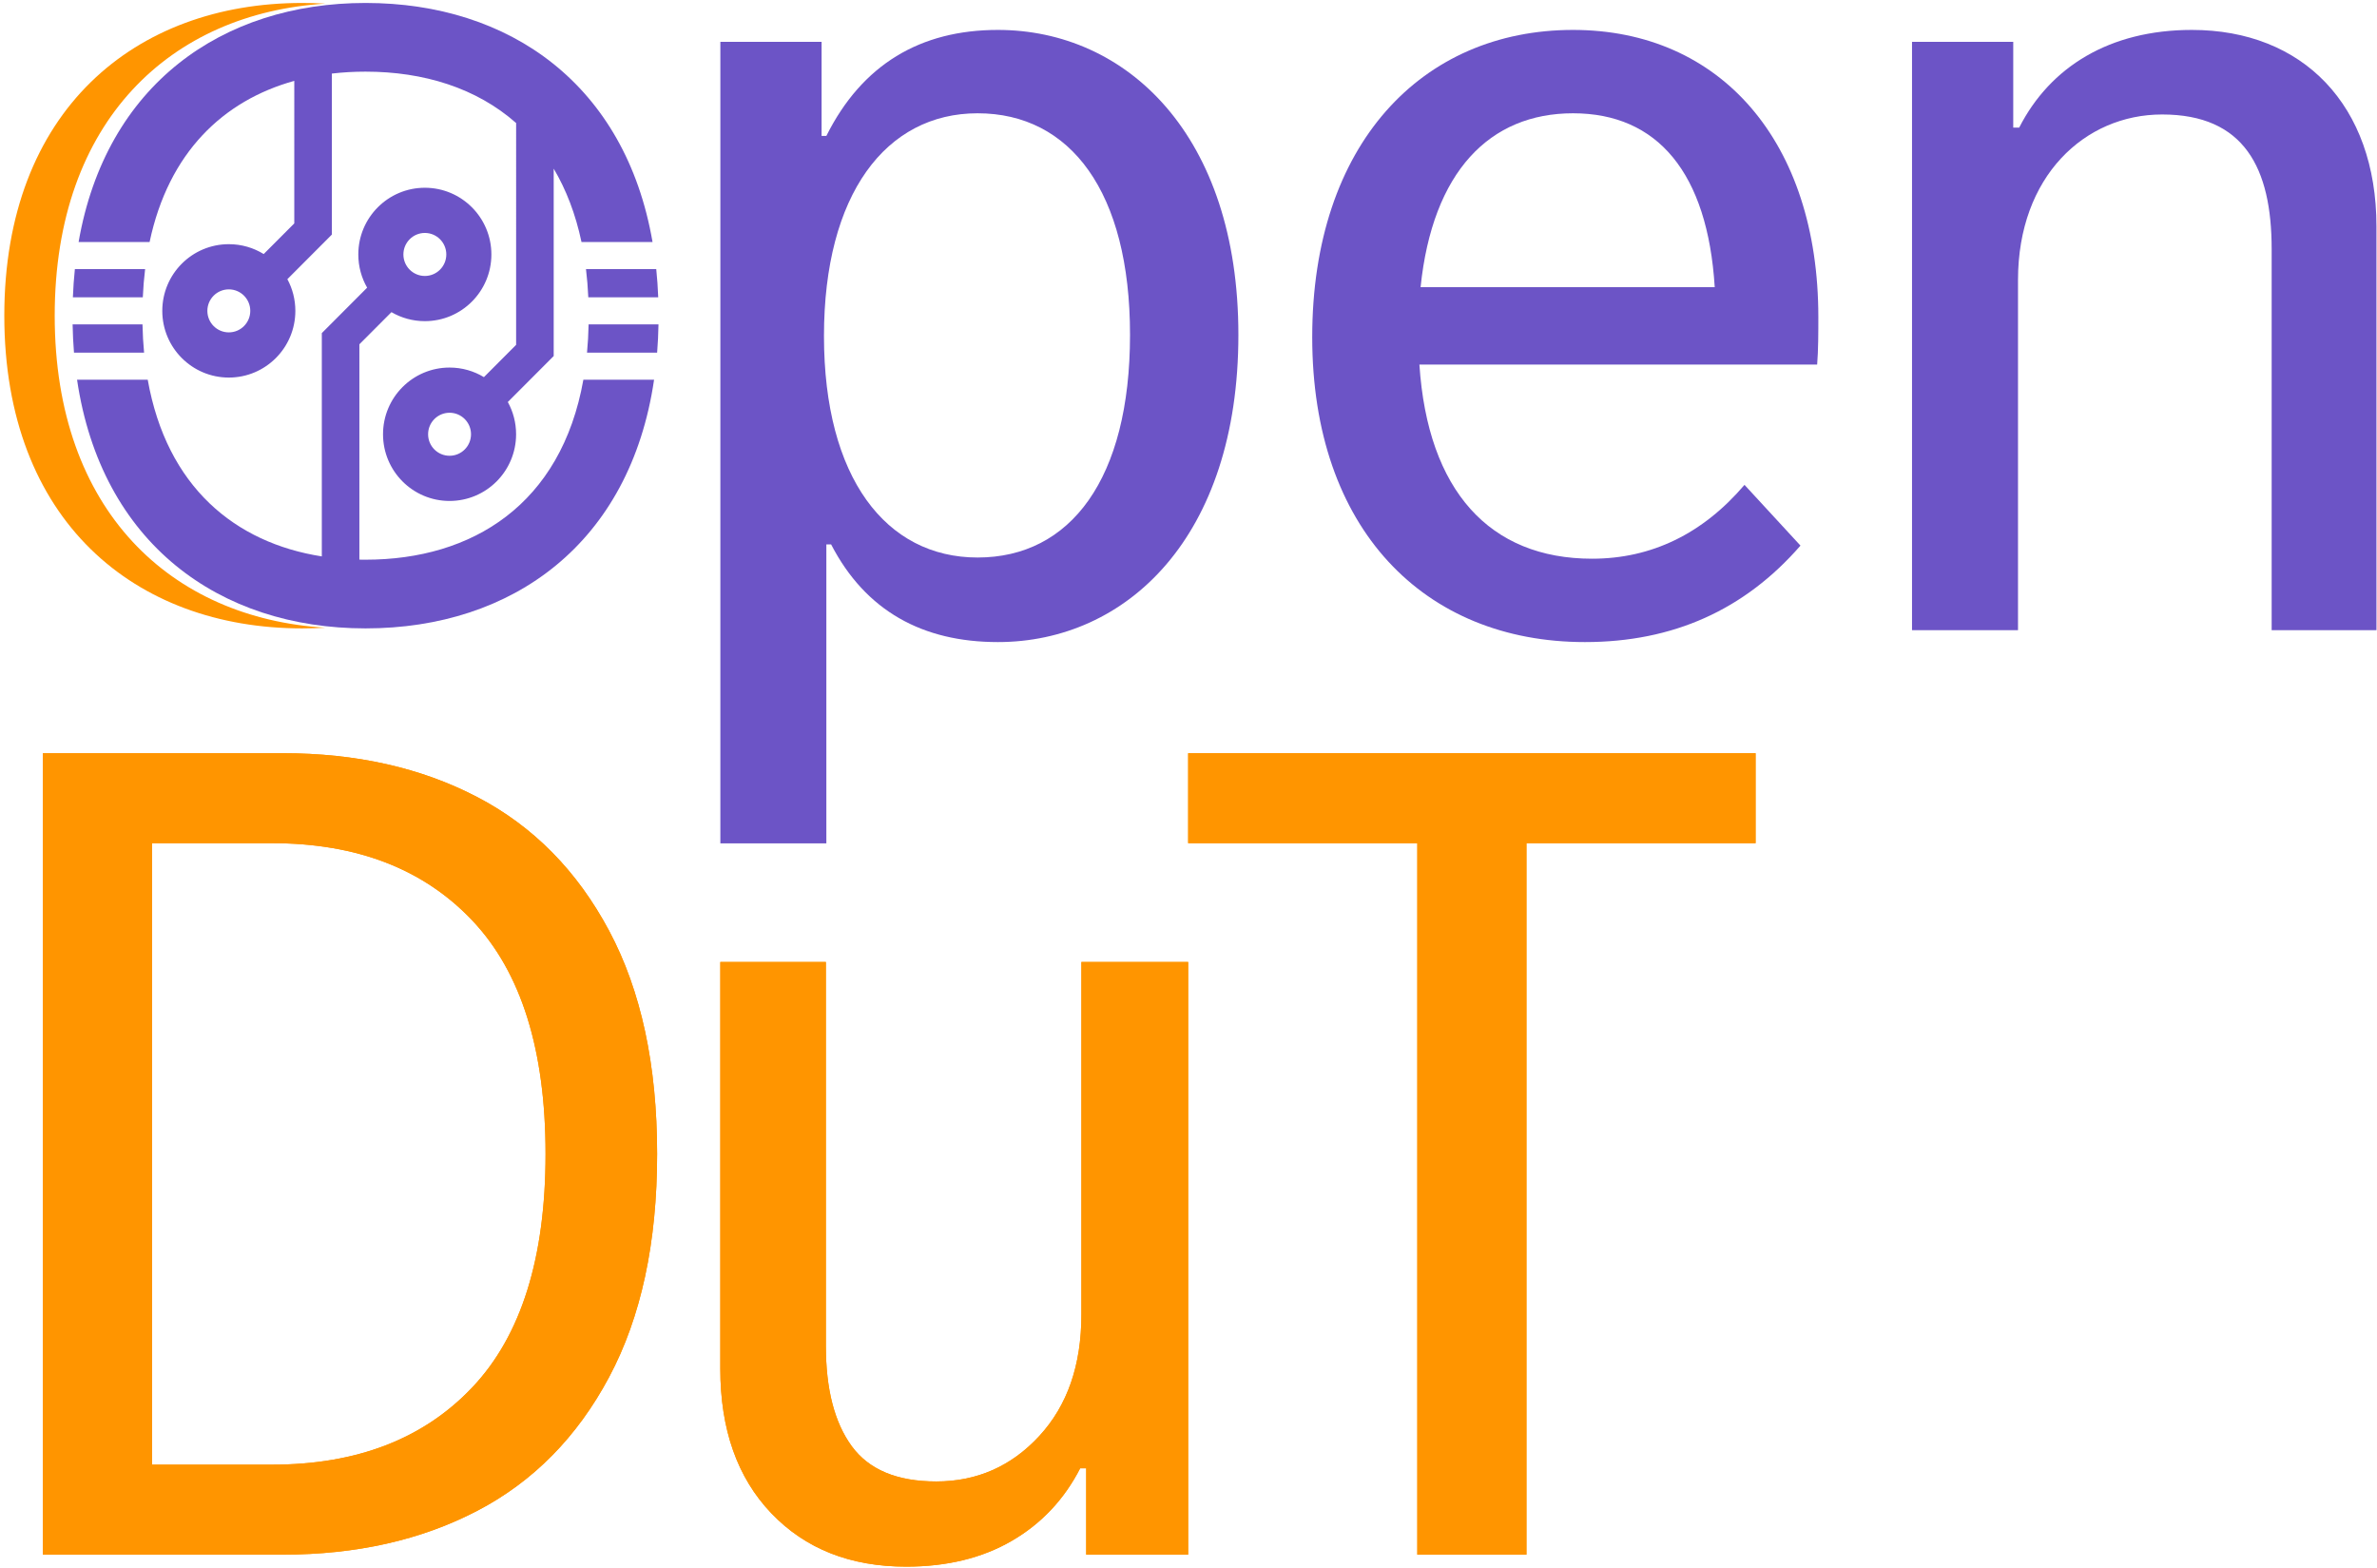 <?xml version="1.0" encoding="UTF-8"?>
<svg width="505px" height="333px" viewBox="0 0 505 333" version="1.1" xmlns="http://www.w3.org/2000/svg" xmlns:xlink="http://www.w3.org/1999/xlink">
    <title>Group 3</title>
    <g id="Page-2" stroke="none" stroke-width="1" fill="none" fill-rule="evenodd">
        <g id="Artboard-Copy-30" transform="translate(-39, -141)">
            <g id="Group-3" transform="translate(39.915, 141.628)">
                <g id="Group">
                    <path d="M63.271,0 C64.914,0 66.56,0.048 68.205,0.145 C35.588,2.14 10.707,24.847 10.707,66.432 C10.707,108.017 35.588,130.724 68.204,132.72 L68.369,132.709 C66.669,132.812 64.969,132.864 63.271,132.864 C27.777,132.864 0,110.016 0,66.432 C0,22.848 27.777,0 63.271,0 Z" id="Combined-Shape" fill="#FF9500" fill-rule="nonzero"></path>
                    <path d="M89.346,39.258 C97.153,39.258 103.481,45.602 103.481,53.427 C103.481,61.252 97.153,67.596 89.346,67.596 C86.759,67.596 84.335,66.899 82.249,65.684 L75.439,72.51 L75.437,118.259 C75.872,118.268 76.309,118.272 76.747,118.272 C99.457,118.272 118.316,106.518 123.024,80.036 L138.045,80.034 C132.95,114.757 108.028,132.864 76.747,132.864 C45.658,132.864 20.586,114.757 15.456,80.034 L30.47,80.036 C34.518,102.807 49.03,114.689 67.456,117.572 L67.456,70.134 L77.085,60.483 C75.893,58.405 75.21,55.996 75.21,53.427 C75.21,45.602 81.539,39.258 89.346,39.258 Z M76.747,0 C107.409,0 131.961,17.397 137.719,50.788 L122.627,50.789 C121.364,44.815 119.352,39.632 116.72,35.202 L116.72,75.005 L106.972,84.774 C108.093,86.804 108.73,89.139 108.73,91.623 C108.73,99.448 102.402,105.792 94.595,105.792 C86.788,105.792 80.46,99.448 80.46,91.623 C80.46,83.798 86.788,77.454 94.595,77.454 C97.266,77.454 99.765,78.197 101.896,79.488 L108.737,72.628 L108.738,25.511 C100.321,18.072 89.104,14.592 76.747,14.592 C74.312,14.592 71.922,14.727 69.588,15.001 L69.588,49.206 L60.139,58.678 C61.22,60.681 61.834,62.975 61.834,65.412 C61.834,73.237 55.506,79.58 47.699,79.58 C39.892,79.58 33.563,73.237 33.563,65.412 C33.563,57.586 39.892,51.243 47.699,51.243 C50.415,51.243 52.953,52.011 55.107,53.342 L61.606,46.829 L61.607,16.55 C46.535,20.733 34.893,31.744 30.866,50.789 L15.784,50.788 C21.581,17.397 46.274,0 76.747,0 Z M94.595,87.054 C92.078,87.054 90.037,89.1 90.037,91.623 C90.037,94.146 92.078,96.192 94.595,96.192 C97.112,96.192 99.153,94.146 99.153,91.623 C99.153,89.1 97.112,87.054 94.595,87.054 Z M138.693,74.287 L123.798,74.287 C123.98,72.356 124.094,70.356 124.136,68.287 L138.983,68.287 C138.947,70.334 138.849,72.334 138.693,74.287 Z M29.696,74.287 L14.803,74.287 C14.646,72.334 14.547,70.334 14.51,68.287 L29.358,68.286 C29.4,70.355 29.514,72.355 29.696,74.287 Z M47.699,60.843 C45.182,60.843 43.141,62.888 43.141,65.412 C43.141,67.935 45.182,69.98 47.699,69.98 C50.216,69.98 52.257,67.935 52.257,65.412 C52.257,62.888 50.216,60.843 47.699,60.843 Z M138.926,62.537 L124.07,62.537 C123.979,60.465 123.813,58.465 123.578,56.537 L138.506,56.536 C138.707,58.488 138.848,60.488 138.926,62.537 Z M29.424,62.536 L14.568,62.537 C14.647,60.488 14.789,58.488 14.991,56.536 L29.916,56.537 C29.68,58.465 29.515,60.464 29.424,62.536 Z M89.346,48.858 C86.829,48.858 84.788,50.904 84.788,53.427 C84.788,55.95 86.829,57.996 89.346,57.996 C91.863,57.996 93.904,55.95 93.904,53.427 C93.904,50.904 91.863,48.858 89.346,48.858 Z" id="Combined-Shape" fill="#6C54C6" fill-rule="nonzero"></path>
                    <g id="Group-2" transform="translate(80.46, 15.048)"></g>
                    <g id="Group-2-Copy-2" transform="translate(33.563, 5.531)"></g>
                    <g id="Group-2-Copy" transform="translate(85.248, 84.63) scale(-1, -1) translate(-85.248, -84.63) translate(67.015, 39.258)"></g>
                    <path d="M211.078,5.728 C194.633,5.728 182.236,13.065 174.646,28.245 L173.634,28.245 L173.634,8.258 L152.128,8.258 L152.128,178.528 L174.646,178.528 L174.646,115.025 L175.658,115.025 C182.995,129.193 195.139,135.771 211.078,135.771 C238.402,135.771 262.184,113.507 262.184,70.496 C262.184,27.992 238.402,5.728 211.078,5.728 Z M206.777,117.808 C187.296,117.808 174.14,100.857 174.14,70.749 C174.14,40.642 187.296,23.438 206.777,23.438 C226.511,23.438 239.161,40.136 239.161,70.496 C239.161,101.11 226.511,117.808 206.777,117.808 Z" id="Shape-Copy-5" fill="#6C54C6" fill-rule="nonzero"></path>
                    <path d="M385.396,66.701 C385.396,29.51 364.65,5.728 333.277,5.728 C301.146,5.728 277.87,30.016 277.87,71.002 C277.87,111.736 301.652,135.771 335.807,135.771 C354.53,135.771 369.71,128.94 381.601,115.278 L369.71,102.375 C360.855,112.748 349.976,118.061 337.325,118.061 C315.567,118.061 302.411,103.64 300.64,76.821 L385.143,76.821 C385.396,73.785 385.396,69.737 385.396,66.701 Z M333.277,23.438 C351.241,23.438 361.867,36.088 363.385,60.376 L300.893,60.376 C303.423,35.835 315.567,23.438 333.277,23.438 Z" id="Shape-Copy-6" fill="#6C54C6" fill-rule="nonzero"></path>
                    <path d="M464.754,5.728 C447.297,5.728 434.647,13.571 428.069,26.474 L426.804,26.474 L426.804,8.258 L405.299,8.258 L405.299,133.241 L427.816,133.241 L427.816,58.858 C427.816,36.847 441.984,23.691 458.429,23.691 C475.886,23.691 481.705,35.076 481.705,52.28 L481.705,133.241 L503.969,133.241 L503.969,47.473 C503.969,21.667 488.283,5.728 464.754,5.728 Z" id="Path-Copy-2" fill="#6C54C6" fill-rule="nonzero"></path>
                </g>
                <g id="DuT" transform="translate(8.2, 159.38)" fill="#FF9500" fill-rule="nonzero">
                    <path d="M50.973,0 C66.605,0 80.368,3.101 92.262,9.303 C104.156,15.504 113.501,24.977 120.297,37.72 C127.094,50.464 130.492,66.265 130.492,85.126 C130.492,103.986 127.094,119.788 120.297,132.531 C113.501,145.274 104.156,154.747 92.262,160.949 C80.368,167.15 66.605,170.251 50.973,170.251 L0,170.251 L0,0 L50.973,0 Z M48.68,151.136 C66.69,151.136 80.878,145.657 91.242,134.697 C101.607,123.738 106.789,107.214 106.789,85.126 C106.789,63.037 101.607,46.513 91.242,35.554 C80.878,24.595 66.69,19.115 48.68,19.115 L23.193,19.115 L23.193,151.136 L48.68,151.136 Z" id="Shape"></path>
                    <path d="M243.313,44.347 L243.313,170.251 L221.65,170.251 L221.65,151.901 L220.375,151.901 C216.977,158.527 212.135,163.667 205.848,167.32 C199.561,170.973 192.085,172.8 183.419,172.8 C171.526,172.8 161.968,169.019 154.747,161.458 C147.526,153.897 143.915,143.66 143.915,130.747 L143.915,44.347 L166.343,44.347 L166.343,125.904 C166.343,135.08 168.17,142.173 171.823,147.186 C175.476,152.198 181.465,154.704 189.791,154.704 C198.457,154.704 205.763,151.476 211.71,145.019 C217.657,138.563 220.63,129.982 220.63,119.278 L220.63,44.347 L243.313,44.347 Z" id="Path"></path>
                    <polygon id="Path" points="363.865 19.115 315.186 19.115 315.186 170.251 291.993 170.251 291.993 19.115 243.313 19.115 243.313 0 363.865 0"></polygon>
                </g>
                <g id="DuT-Copy" transform="translate(8.2, 159.38)" fill="#FF9500" fill-rule="nonzero">
                    <path d="M50.973,0 C66.605,0 80.368,3.101 92.262,9.303 C104.156,15.504 113.501,24.977 120.297,37.72 C127.094,50.464 130.492,66.265 130.492,85.126 C130.492,103.986 127.094,119.788 120.297,132.531 C113.501,145.274 104.156,154.747 92.262,160.949 C80.368,167.15 66.605,170.251 50.973,170.251 L0,170.251 L0,0 L50.973,0 Z M48.68,151.136 C66.69,151.136 80.878,145.657 91.242,134.697 C101.607,123.738 106.789,107.214 106.789,85.126 C106.789,63.037 101.607,46.513 91.242,35.554 C80.878,24.595 66.69,19.115 48.68,19.115 L23.193,19.115 L23.193,151.136 L48.68,151.136 Z" id="Shape"></path>
                    <path d="M243.313,44.347 L243.313,170.251 L221.65,170.251 L221.65,151.901 L220.375,151.901 C216.977,158.527 212.135,163.667 205.848,167.32 C199.561,170.973 192.085,172.8 183.419,172.8 C171.526,172.8 161.968,169.019 154.747,161.458 C147.526,153.897 143.915,143.66 143.915,130.747 L143.915,44.347 L166.343,44.347 L166.343,125.904 C166.343,135.08 168.17,142.173 171.823,147.186 C175.476,152.198 181.465,154.704 189.791,154.704 C198.457,154.704 205.763,151.476 211.71,145.019 C217.657,138.563 220.63,129.982 220.63,119.278 L220.63,44.347 L243.313,44.347 Z" id="Path"></path>
                    <polygon id="Path" points="363.865 19.115 315.186 19.115 315.186 170.251 291.993 170.251 291.993 19.115 243.313 19.115 243.313 0 363.865 0"></polygon>
                </g>
            </g>
        </g>
    </g>
</svg>